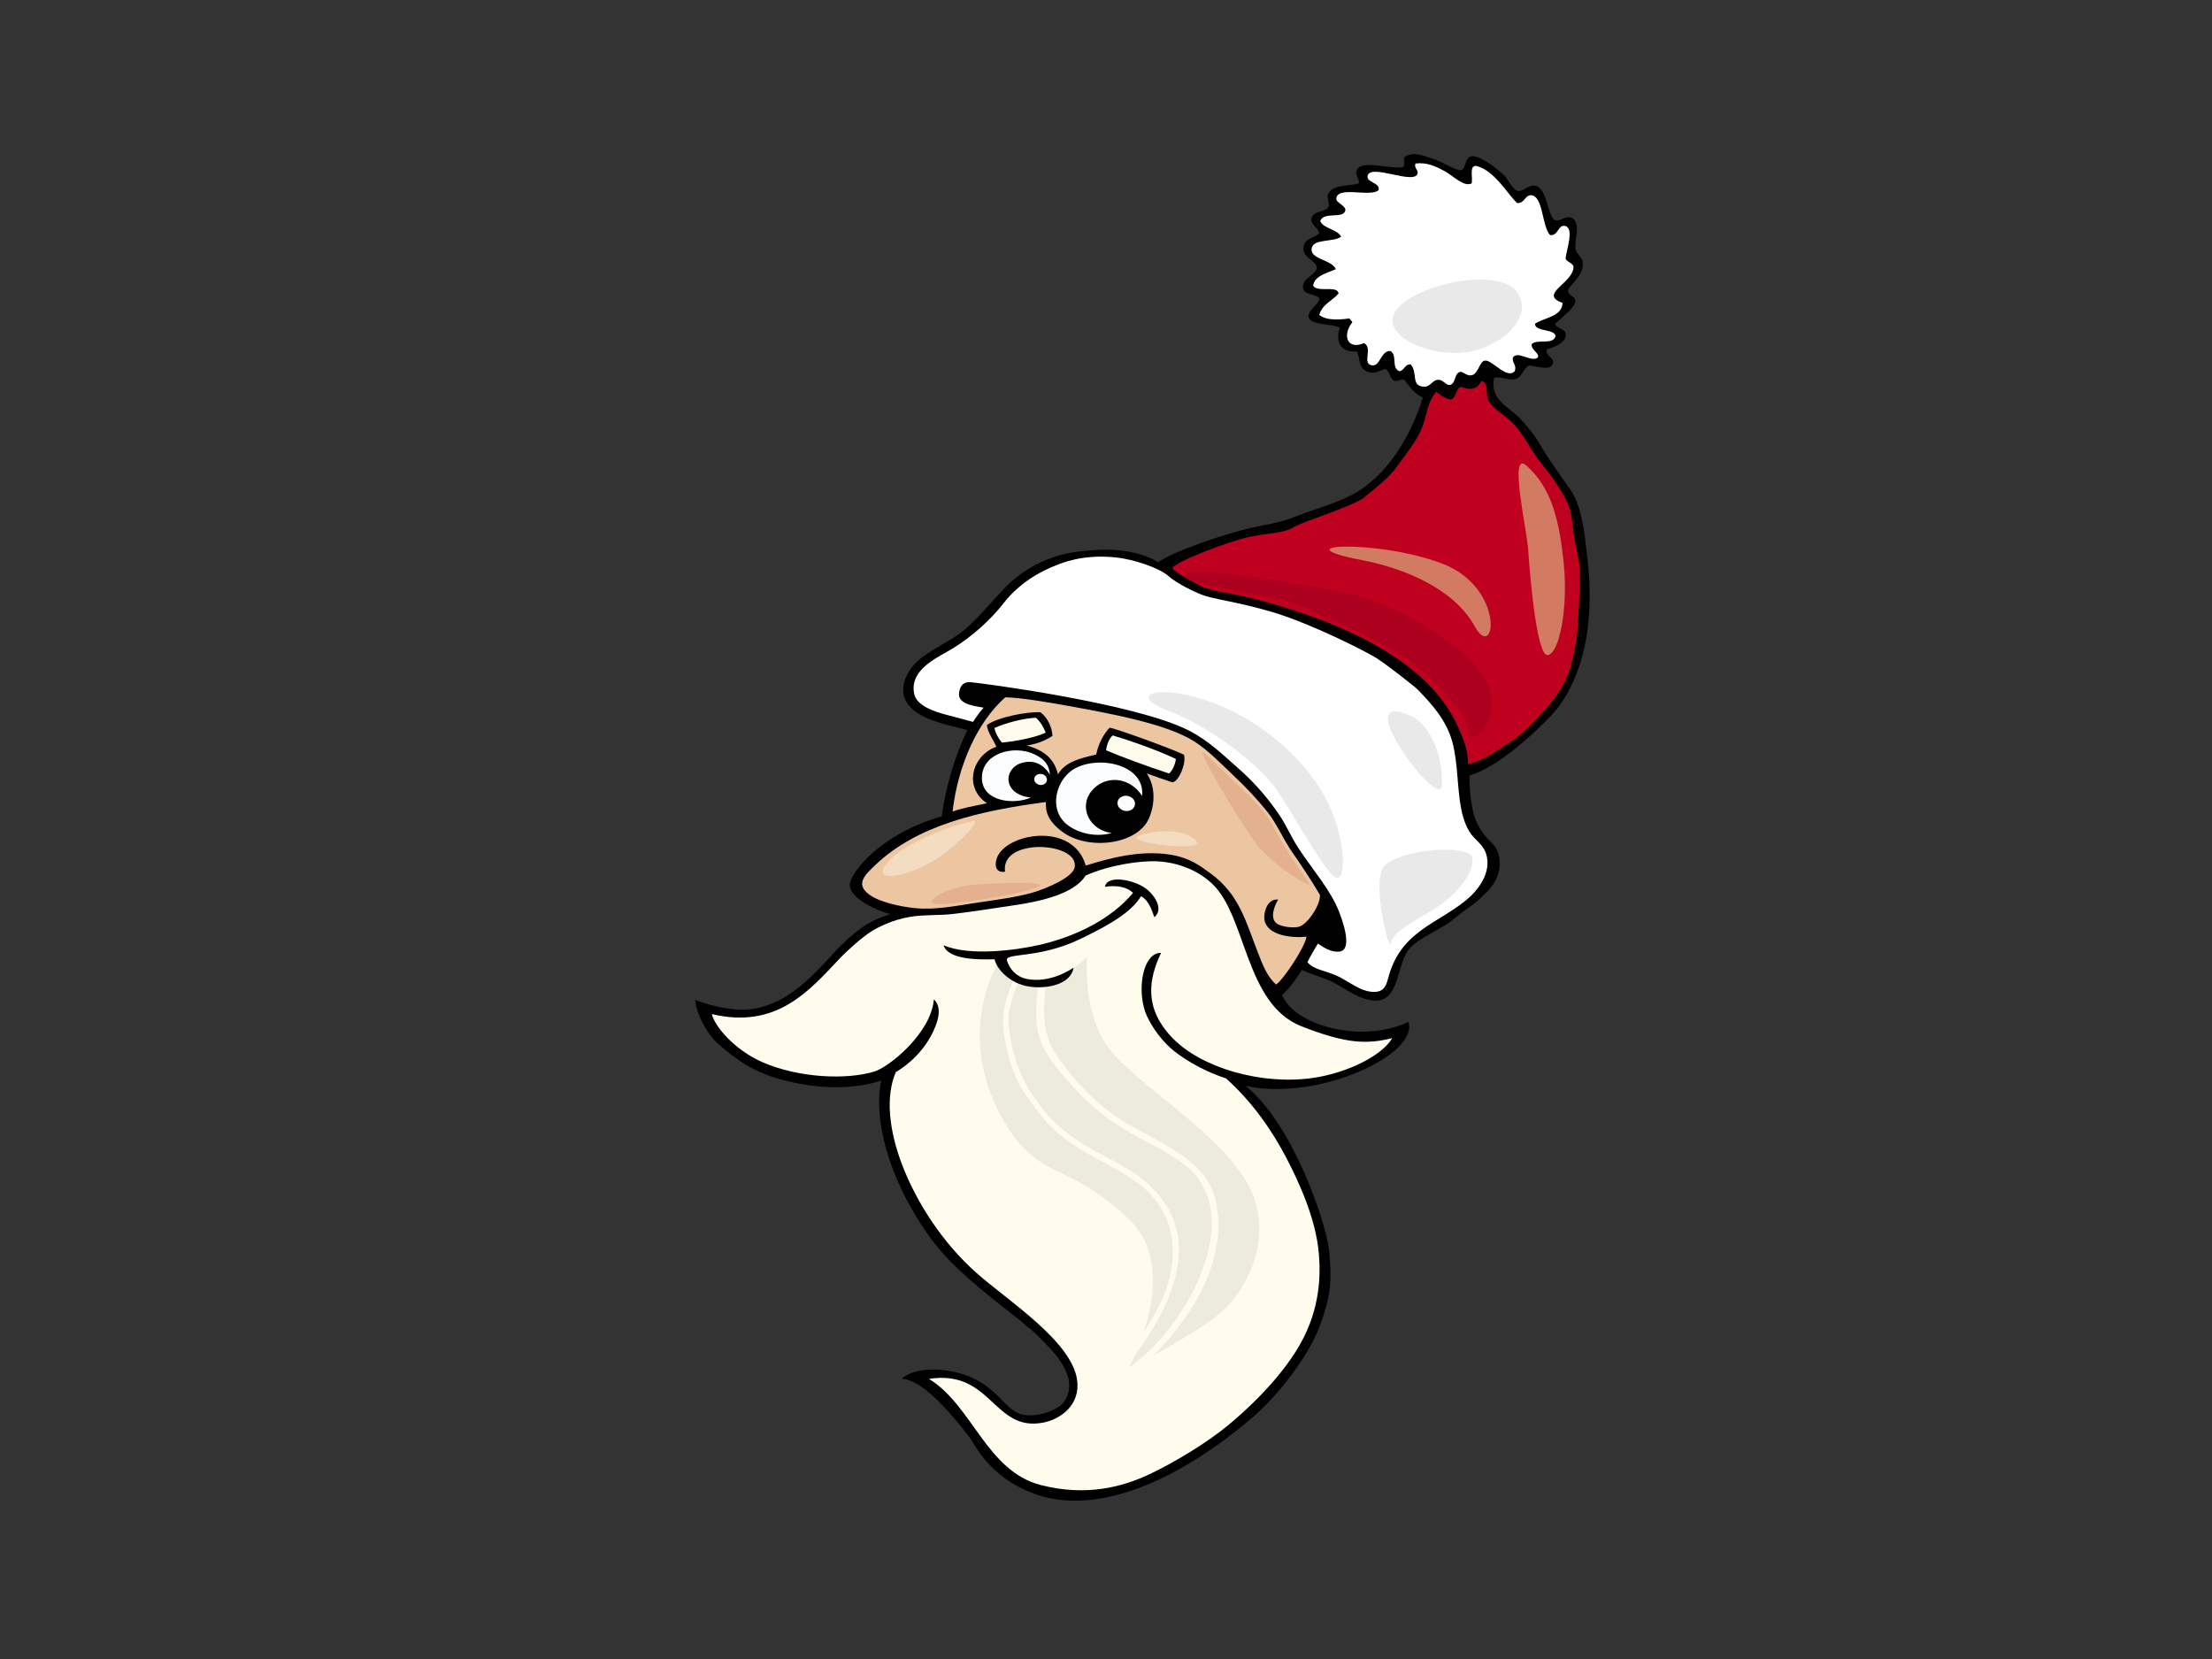 <?xml version="1.0" encoding="utf-8"?>
<!-- Generator: Adobe Illustrator 17.0.0, SVG Export Plug-In . SVG Version: 6.00 Build 0)  -->
<!DOCTYPE svg PUBLIC "-//W3C//DTD SVG 1.1//EN" "http://www.w3.org/Graphics/SVG/1.1/DTD/svg11.dtd">
<svg version="1.1" id="Layer_1" xmlns="http://www.w3.org/2000/svg" xmlns:xlink="http://www.w3.org/1999/xlink" x="0px" y="0px"
	 width="800px" height="600px" viewBox="0 0 800 600" enable-background="new 0 0 800 600" xml:space="preserve">
<rect x="0" y="0" width="800" height="600" fill="#333333" stroke="none"/>
<g>
	<path fill-rule="evenodd" clip-rule="evenodd" d="M259.763,377.557c6.686,5.848,13.039,10.475,24.223,13.254
		c13.171,3.279,24.639,3.118,34.705,0.027c-3.302,16.993,5.073,39.529,18.052,57.222c7.827,10.661,20.719,20.425,28.403,26.525
		c2.352,1.868,4.678,3.541,6.536,5.381c1.765,1.092,3.479,3.003,4.816,4.324c4.486,4.42,14.177,13.962,8.433,22.537
		c-2.463,3.692-12.287,6.726-17.255,4.011c-4.966-2.717-7.261-8.478-15.961-12.486c-8.696-4.005-20.863-4.189-25.556,0.282
		c6.632,0.512,14.171,8.971,17.057,12.171c3.809,4.221,7.555,8.932,9.152,11.66c3.147,5.391,10.59,14.706,24.477,18.664
		c22.095,6.289,50.432-6.392,76.536-28.849c7.792-6.702,19.359-20.656,23.824-32.456c4.468-11.795,4.387-17.49,3.515-27.262
		c-0.869-9.771-13.036-46.021-30.222-59.843c26.173,5.743,62.754-11.363,58.882-23.16c-16.536,7.977-41.19,1.529-45.715-9.745
		c2.835-2.386,5.056-5.782,7.195-9.028c3.126,1.531,8.208,2.857,11.909,4.799c3.575,1.873,9.026,6.185,14.687,6.295
		c8.484,0.162,7.645-12.266,11.666-17.985c2.511-3.574,8.828-6.446,13.587-9.308c2.247-1.348,4.267-3.347,6.539-4.958
		c2.391-1.691,4.924-3.49,6.581-5.21c1.948-2.023,5.313-4.438,6.353-9.85c0.698-3.642-0.273-7.267-2.185-9.213
		c-1.912-1.945-4.522-4.387-6.35-8.923c-1.822-4.533-2.472-14.441-2.08-16.031c9.638-2.628,23.362-15.112,29.718-21.933
		c7.983-8.56,13.045-22.94,13.569-39.111c0.201-5.957-0.096-12.075-0.776-17.643c-1.034-8.607-1.786-18.437-6.251-24.801
		c-4.04-5.743-7.773-10.773-11.199-16.713c-1.768-3.066-4.579-6.426-7.009-8.974c-4.099-4.314-10.848-6.531-9.284-14.537
		c2.089-0.673,3.788,0.531,7.015,0.575c3.093-0.255,3.338-3.917,5.655-5.099c3.965,0.551,7.645,1.784,8.529-0.451
		c0.962-2.415-2.553-2.598-2.161-5.318c2.682-0.902,7.057-2.411,6.916-5.418c-0.099-2.129-2.904-1.843-3.917-3.77
		c1.39-1.528,7.228-5.814,7.366-8.223c0.123-2.065-2.508-1.746-2.664-4.09c1.81-3.171,5.957-5.502,5.307-10.382
		c-0.192-1.439-2.364-2.757-2.583-4.603c-0.447-3.858,2.11-8.593-1.211-11.176c-2.985-0.824-4.204,1.729-6.47,0.786
		c-2.445-2.065-2.673-11.382-6.767-12.334c-2.382-0.557-4.546,2.198-6.338,1.852c-1.981-0.384-3.716-4.315-4.6-5.19
		c-2.167-2.141-7.348-6.563-11.199-7.3c-3.713-0.709-2.73,4.363-4.735,4.987c-1.448,0.453-6.845-2.985-9.635-3.911
		c-4.231-1.402-7.63-2.922-10.722-0.947c-1.037,1.121,0.572,2.902-0.911,3.773c-4.576,0.785-14.786-2.76-16.47,0.999
		c-0.881,1.963,0.854,2.657,0.731,4.823c-3.057,1.19-9.775,0.137-11.25,4.195c-0.443,1.221,0.869,3.344,0.177,4.471
		c-1.142,1.876-5.574,1.258-6.077,3.989c-0.462,2.523,2.766,3.506,2.754,5.409c-1.363,1.738-4.834,1.582-5.574,4.591
		c-1.082,4.371,5.017,5.355,4.732,8.082c-0.258,2.455-6.095,3.887-4.852,7.586c0.719,2.131,4.819,1.768,5.811,3.292
		c-0.222,2.298-3.449,3.557-4.055,6.402c0.56,3.591,8.549,2.616,11.405,4.194c-1.627,4.876,0.135,9.155,6.158,8.58
		c1.42,2.775,0.411,6.386,4.234,7.483c2.835,0.809,3.539-0.605,6.212-1.089c1.624,0.987,1.277,3.189,2.958,4.137
		c1.783,0.508,2.14-0.686,3.947-0.145c1.723,2.378,3.282,4.852,6.539,6.285c-4.288,13.96-12.227,26.755-22.964,33.674
		c-6.737,4.341-16.32,6.629-23.917,9.73c-5.082,2.069-11.18,2.721-17.306,4.261c-8.169,2.054-25.292,7.657-31.519,11.899
		c-10.482-6.172-23.815-4.348-27.752-3.96c-11.912,1.16-21.552,6.71-28.193,13.743c-5.151,5.45-8.817,10.154-14.157,14.706
		c-6.11,5.202-15.964,8.325-19.913,14.819c-4.963,8.159-1.241,13.917,6.863,17.314c4.477,1.879,11.136,3.343,14.138,4.119
		c-4.33,8.83-7.929,20.769-9.269,31.182c-22.29,6.376-32.458,20.072-33.201,24.175c-0.752,4.103,5.874,8.543,14.492,11.232
		c-3.096,0.998-6.632,2.258-10.827,5.31c-2.712,1.979-6.239,5.189-8.837,7.982c-7.893,8.488-16.518,18.579-29.35,20.88
		c-6.922,1.239-16.02-1.003-21.441-3.226C251.717,366.216,255.487,373.82,259.763,377.557z"/>
	<path fill-rule="evenodd" clip-rule="evenodd" fill="#FFFFFF" d="M514.915,139.864c-4.804-0.327-2.008-5.104-4.738-8.085
		c-2.146-0.132-2.236,2.191-4.018,2.487c-3.165-1.182-0.612-5.89-3.348-7.336c-3.476-0.072-3.587,5.631-6.581,5.208
		c-3.875-0.542,0.468-6.297-2.922-8.052c-6.206,2.675-7.873-3.006-4.234-7.48c-0.105-0.625-0.869-0.842-0.971-1.465
		c-2.754,0.433-8.385,0.999-10.971-1.253c1.148-3.994,4.75-5.066,6.991-7.758c-0.492-3.081-7.609-0.199-9.212-2.793
		c0.432-3.587,5.115-4.597,8.217-5.994c-1.475-3.472-9.269-3.507-8.768-7.43c0.476-3.715,7.728-2.192,10.659-4.291
		c-1.19-2.701-6.434-2.904-7.537-5.661c1.199-3.587,8.298-0.679,9.062-3.767c0.423-1.701-3.258-2.859-3.248-4.182
		c0.039-5.069,12.379-0.48,15.328-3.277c0.608-2.784-4.846-2.717-3.968-5.345c1.331-3.987,15.996,3.074,17.854-0.25
		c0.887-1.563-1.307-2.167-0.558-4.011c4.013-0.47,7.093,0.914,10.438,2.73c3.407,1.85,7.027,5.875,9.844,4.468
		c0.548-2.098-1.169-7.216,2.208-6.182c6.134,1.88,10.405,9.446,14.165,13.271c2.925,0.279,2.904-3.082,5.283-2.805
		c4.282,0.496,3.746,11.305,6.731,14.419c2.991,0.339,2.817-3.836,5.37-3.313c3.44,0.705,0.638,8.266,0.207,11.799
		c0.479,1.23,2.424,1.554,2.871,2.812c0.375,5.875-13.006,10.019-3.953,13.218c-0.183,5.063-6.611,5.265-9.979,7.537
		c0.03,2.968,6.805,1.764,7.456,4.344c-0.719,3.597-6.656,0.966-8.652,3.046c-0.299,2.131,2.943,3.19,2.245,4.81
		c-2.221,1.987-7.42-2.721-9.071,0.101c-0.237,1.898,1.478,2.598,0.728,4.826c-2.682,3.127-7.983-3.801-10.563-3.803
		c-2.511,0-2.379,5.469-5.693,5.355c-1.052-0.036-1.612-0.659-3.117-1.289c-2.769,0.036-1.696,4.658-4.396,4.782
		c-1.268-0.164-2.158-1.761-3.623-1.891C518.091,137.148,517.405,140.038,514.915,139.864z"/>
	<path fill-rule="evenodd" clip-rule="evenodd" fill="#C0001F" d="M451.948,194.15c7.827-1.623,11.864-1.163,15.913-3.495
		c4.052-2.33,18.99-6.701,25.127-10.409c3.893-3.449,9.08-6.961,12.481-11.84c3.314-4.753,7.668-9.715,9.446-15.468
		c1.243-4.009,1.654-8.122,4.549-11.291c0.701,0.739,3.152,2.618,5.256,2.826c1.864-0.176,2.098-5.252,4.063-4.455
		c2.398,0.972,5.145,1.223,7.036-2.23c2.802,0.663,1.211,5.322,2.688,7.459c2.185,3.163,5.589,4.852,8.175,7.337
		c4.16,3.981,6.59,9.663,10.348,14.48c3.626,4.648,8.385,10.655,10.392,16.059c1.154,3.106,1.196,6.161,1.717,9.95
		c0.569,4.168,2.202,9.465,2.268,13.962c0.099,5.534-0.389,11.176-0.617,16.894c-0.219,5.695-1.142,11.389-2.796,17.324
		c-2.505,8.989-9.395,15.853-15.307,21.84c-3.215,3.256-6.674,5.404-10.315,7.745c-3.419,2.203-7.045,4.728-11.456,5.468
		c0.306-6.843-4.863-16.1-6.356-18.61c-12.37-20.815-42.547-34.291-74.744-42.078c-4.726-1.143-9.383-1.371-14.004-3.047
		c-1.906-0.69-10.347-4.987-11.834-7.14C425.083,203.242,443.923,195.814,451.948,194.15z"/>
	<path fill-rule="evenodd" clip-rule="evenodd" fill="#FFFFFF" d="M351.903,261.092c0,0-5.772-1.615-8.436-2.269
		c-6.419-1.576-12.11-3.806-12.886-8.094c-1.606-8.857,8.858-13.043,14.108-16.286c6.56-4.05,13.291-9.898,18.349-16.379
		c5.134-6.566,12.125-11.106,20-14.056c8.58-3.217,16.134-2.839,20.42-2.418c6.677,0.656,15.924,3.888,19.146,6.755
		c3.216,2.865,9.635,5.785,11.618,6.582c4.956,1.99,12.523,2.457,26.11,6.483c13.593,4.028,33.791,14.216,37.513,16.611
		c3.899,2.508,13.668,10.147,14.783,11.28c5.322,5.408,10.527,11.268,12.634,19.035c2.101,7.738,1.687,16.867,3.279,24.582
		c0.695,3.399,2.056,7.402,4.438,9.865c1.987,2.05,3.695,3.508,4.48,5.951c2.179,6.801-2.928,13.357-7.258,16.866
		c-10.285,8.341-22.365,10.995-27.396,25.638c-1.196,3.461-1.187,7.305-5.439,7.486c-5.247,0.226-9.338-3.848-14.144-5.943
		c-4.181-1.826-8.145-2.116-10.393-4.819c1.109-2.146,2.664-4.878,3.8-6.705c1.366,0.785,4.192,3.262,7.815,2.886
		c3.623-0.377,2.937-6.459-0.129-14.368c-3.057-7.911-9.796-15.504-14.777-23.129c-2.481-3.795-4.234-7.956-6.593-11.521
		c-3.59-5.423-8.741-11.653-14.513-16.726c-5.915-5.198-11.313-10.574-18.543-14.239c-19.569-9.921-75.265-17.143-78.727-17.427
		c-3.458-0.285-4.192,2.241-4.318,4.267c-0.24,3.93,6.524,4.452,8.894,4.931C353.701,258.206,351.903,261.092,351.903,261.092z"/>
	<path fill-rule="evenodd" clip-rule="evenodd" fill="#EBC6A1" d="M315.106,324.044c-6.131-3.981-2.619-7.336,1.519-11.257
		c15.1-14.321,37.45-19.555,61.66-22.715c-0.213,3.178,0.461,6.826,6.209,10.957c9.173,6.585,26.964,4.547,31.097-5.183
		c2.035-4.79,2.472-11.158-0.842-16.122c2.307,0.854,6.985,2.484,9.269,3.231c2.433-0.337,5.088-7.102,4.177-10.015
		c-4.543-2.208-25.511-9.813-26.901-9.739c-2.152,2.251-4.09,5.834-4.831,9.679c-5.496,1.336-11.148,2.484-13.845,7.176
		c-1.217-5.337-4.789-8.708-11.295-10.432c3.069-0.445,6.482-1.554,9.32-3.483c-0.144-3.027-1.687-6.551-4.357-8.548
		c-4.753-0.262-15.373,1.746-19.338,4.606c0.135,2.621,2.652,5.926,3.401,7.868c-8.738,3.115-12.041,14.618-3.416,20.44
		c-4.381,0.929-8.96,1.731-12.422,2.994c1.957-16.716,8.927-32.329,19.059-41.307c5.217,0.07,14.948,1.689,22.46,3.051
		c14.723,2.67,35.733,6.398,45.933,12.913c5.073,3.245,9.889,8.287,14.031,12.205c4.633,4.374,8.571,8.524,12.361,13.238
		c3.524,4.39,5.625,9.874,9.338,15.103c1.504,2.122,6.398,9.308,9.67,14.897c0.324,3.49-4.354,10.662-7.611,11.578
		c-2.014,0.57-7.516,0.06-8.744-1.937c-1.597-2.589,0.446-6.582,1.277-7.895c-4.07-0.462-5.427,4.967-4.942,7.486
		c1.067,5.527,9.847,6.503,15.158,5.929c-0.363,3.508-8.148,15.309-10.956,17.315c-3.407-2.973-4.978-7.448-6.59-11.522
		c-4.315-10.942-6.581-20.949-17.114-28.65c-3.977-2.901-7.612-5.673-14.612-6.806c-10.995-1.774-22.349,1.388-30.539,3.956
		c-4.726-16.283-29.296-11.585-32.197-2.589c-1.007,3.111,0.036,5.276,3.009,4.792c-0.539-3.551,1.414-7.376,8.786-8.639
		c7.075-1.211,17.426,1.319,16.371,7.093c-0.665,3.681-10.476,7.724-15.055,9.068c-5.742,1.686-13.575,2.7-20.536,3.74
		c-7.612,1.136-14.78,2.634-22.059,1.928C325.001,327.855,318.316,326.123,315.106,324.044z"/>
	<path fill-rule="evenodd" clip-rule="evenodd" fill="#FBFCFD" d="M374.052,272.771c3.839,1.819,5.376,3.881,5.679,7.454
		c-0.944-1.692-4.231-6.149-10.324-4.266c-6.554,2.023-6.919,11.378,3.434,12.493c-6.251,2.691-17.255,1.452-17.696-6.569
		C354.624,272.427,366.602,269.244,374.052,272.771z"/>
	<path fill-rule="evenodd" clip-rule="evenodd" fill="#FFFCED" d="M359.664,263.269c4.366-1.879,9.895-3.368,14.953-3.705
		c1.714,1.466,2.754,3.38,3.581,5.391c-3.389,1.669-10.386,3.107-15.826,3.608C361.058,267.082,359.949,264.992,359.664,263.269z"/>
	<path fill-rule="evenodd" clip-rule="evenodd" fill="#FBFCFD" d="M413.078,287.851c-4.858-7.339-13.794-7.45-18.4-1.644
		c-4.612,5.802-0.605,14.059,7.354,15.057c-6.776,1.987-14.354-0.683-17.584-4.446c-4.441-5.156-2.514-13.247,2.208-17.421
		C394.345,272.608,414.216,275.404,413.078,287.851z"/>
	<path fill-rule="evenodd" clip-rule="evenodd" fill="#FFFCED" d="M400.033,271.363c0.321-2.355,1.055-4.152,2.367-5.385
		c8.046,2.367,17.552,5.943,22.877,8.512c-0.279,2.207-1.255,4.138-2.436,5.265C414.92,277.153,406.014,273.882,400.033,271.363z"/>
	<path fill-rule="evenodd" clip-rule="evenodd" fill="#FFFCED" d="M257.465,366.754c23.24,5.539,35.035-8.233,46.122-19.997
		c2.76-2.934,8.229-7.805,11.477-9.859c2.155-1.37,7.588-4.261,14.231-5.337c5.11-0.821,10.111-0.426,14.957-0.976
		c6.137-0.697,11.693-1.546,18.232-2.547c6.857-1.05,24.909-2.949,30.135-11.38c8.31-3.73,19.721-5.523,26.296-5.12
		c7.755,0.477,14.684,3.548,19.524,8.123c12.403,11.726,11.798,43.421,32.158,51.471c16.248,6.425,23.776,6.594,32.937,4.32
		c-3.836,6.505-16.506,12.643-28.72,14.404c-18.658,2.685-40.398-3.671-50.812-14.486c-10.393-10.793-8.583-21.284-4.094-30.73
		c-5.924-0.226-8.523,11.007-6.17,19.864c1.336,5.027,5.685,11.07,9.754,14.672c2.856,2.525,10.21,7.718,19.892,10.827
		c9.769,8.703,16.884,19.336,21.618,28.337c4.732,8.999,10.86,22.353,11.96,34.867c0.623,7.12,0.818,19.706-6.869,33.139
		c-7.68,13.431-20.914,24.961-25.78,28.998c-8.067,6.699-20.018,13.786-28.574,17.82c-9.502,4.48-22.631,8.211-39.32,3.924
		c-19.689-5.059-24.747-28.822-40.45-38.389c22.721-3.551,23.272,19.363,41.388,15.794c6.155-1.215,13.524-6.32,12.173-15.547
		c-2.047-13.977-25.259-28.704-36.356-38.557c-12.415-11.023-21.567-25.43-26.686-38.557c-5.124-13.129-6.245-25.447-2.505-34.086
		c7.162-4.26,12.562-10.969,14.852-18.036c0.683-2.101,1.468-5.883-1.079-8.279c-1.085,12.475-16.383,24.507-21.427,26.076
		c-10.072,3.137-27.713,2.375-40.818-3.46C265.343,379.52,258.283,370.864,257.465,366.754z"/>
	<path fill-rule="evenodd" clip-rule="evenodd" fill="#FBFCFD" d="M378.628,282.265c-0.177,1.086-1.337,1.804-2.595,1.602
		c-1.259-0.205-2.137-1.251-1.96-2.339s1.339-1.805,2.595-1.603C377.926,280.128,378.798,281.176,378.628,282.265z"/>
	<path fill-rule="evenodd" clip-rule="evenodd" fill="#FBFCFD" d="M410.468,291.066c-0.24,1.505-1.84,2.496-3.581,2.216
		c-1.741-0.282-2.952-1.728-2.709-3.232c0.243-1.501,1.852-2.492,3.59-2.21C409.503,288.122,410.713,289.565,410.468,291.066z"/>
	<path fill="#D37B62" d="M551.927,168.288c9.221,7.995,12.107,20.129,13.656,35.892c1.546,15.763-1.606,32.093-5.802,32.745
		c-4.204,0.652-6.665-31.659-7.114-38.376C552.218,191.827,545.643,162.84,551.927,168.288z"/>
	<path fill="#D37B62" d="M492.622,202.581c14.924,2.848,33.162,10.235,40.686,23.861c7.522,13.628,11.492-14.098-12.19-22.8
		C497.438,194.939,462.323,196.8,492.622,202.581z"/>
	<path fill="#AD001E" d="M429.589,209.238c5.676,3.819,28.939,4.42,45.211,11.74c13.839,6.224,32.035,14.041,42.685,24.182
		c10.65,10.142,12.946,14.946,14.103,20.452c1.156,5.502,20.548-13.079-6.023-32.444c-26.566-19.36-39.955-18.866-57.854-22.2
		C449.826,207.632,422.664,204.571,429.589,209.238z"/>
	<path fill-rule="evenodd" clip-rule="evenodd" fill="#E9E9EA" d="M423.344,257.425c13.764,5.157,32.26,18.954,38.852,28.882
		c6.584,9.93,14.043,23.986,19.694,30.219c5.643,6.232,6.341-17.755-7.534-35.788C445.163,242.78,396.305,247.292,423.344,257.425z"
		/>
	<path fill-rule="evenodd" clip-rule="evenodd" fill="#E9E9EA" d="M506.746,121.543c4.968,4.306,18.049,8.68,29.506,4.324
		c11.459-4.353,17.696-13.584,12.047-20.656C539.353,94.013,491.022,107.921,506.746,121.543z"/>
	<path fill-rule="evenodd" clip-rule="evenodd" fill="#E9E9EA" d="M500.255,313.73c4.324-6.404,31.675-9.062,32.269-3.205
		c0.593,5.859-6.931,14.393-15.397,19.231c-8.46,4.835-13.581,7.998-14.138,11.449C502.434,344.665,496.218,319.725,500.255,313.73z
		"/>
	<path fill-rule="evenodd" clip-rule="evenodd" fill="#E9E9EA" d="M510.621,259.121c7.474,3.524,11.666,16.509,10.776,25.229
		C520.495,293.068,486.362,247.664,510.621,259.121z"/>
	<path fill-rule="evenodd" clip-rule="evenodd" fill="#EDEBDB" d="M413.683,481.742c3.989-6.216,7.645-12.673,9.326-19.747
		c1.96-8.202,1.657-16.893-2.928-24.708c-5.122-8.72-13.155-12.661-22.346-17.64c-7.213-3.903-15.493-8.953-20.249-15.068
		c-4.567-5.863-8.298-10.015-10.92-16.991c-2.319-6.169-4.102-13.797-3.719-20.235c0.285-4.688,2.179-8.899,3.728-13.199
		c-4.702-3.066-4.777-7.397-4.777-7.397s-17.579,26.41,1.265,58.708c12.988,22.245,22.85,13.887,45.436,35.706
		C420.222,452.498,417.603,469.79,413.683,481.742z"/>
	<path fill-rule="evenodd" clip-rule="evenodd" fill="#EDEBDB" d="M410.243,490.565c-0.908,1.996-1.642,3.416-2.017,4.11
		c9.32-6.602,16.757-16.077,21.615-24.62c7.873-13.834,14.672-36.001-1.25-48.664c-6.632-5.272-14.678-8.545-21.99-12.952
		c-7.159-4.31-13.563-9.875-18.933-15.848c-5.008-5.565-10.902-12.462-12.305-19.534c-1.067-5.355-0.545-10.58,0.042-15.826
		c-1.585-0.1-3.536-0.634-6.308-1.759c-0.288-0.118-0.542-0.249-0.815-0.373c-1.756,4.813-3.833,9.518-3.512,14.919
		c0.5,8.349,3.791,19.335,8.963,26.503c4.977,6.904,8.499,11.097,17.411,16.868c7.483,4.853,16.326,8.135,23.003,13.83
		C435.99,445.855,424.72,470.632,410.243,490.565z"/>
	<path fill-rule="evenodd" clip-rule="evenodd" fill="#EDEBDB" d="M451.487,428.618c-9.82-18.43-39.734-36.113-49.958-48.846
		c-10.237-12.736-8.385-33.71-8.385-33.71s-7.171,6.374-11.151,8.831c-1.463,0.902-2.616,1.611-3.845,2.008
		c-0.809,8.615-1.492,16.792,4.312,25.255c5.55,8.082,12.859,16.016,21.445,21.835c13.057,8.849,31.735,13.951,35.64,29.735
		c3.659,14.79-2.119,30.512-10.806,42.713c-3.294,4.623-7.183,9.468-11.684,13.845c6.248-3.466,14.612-8.358,21.486-13.233
		C451.265,468.026,461.306,447.05,451.487,428.618z"/>
	<path fill-rule="evenodd" clip-rule="evenodd" d="M417.465,331.697c-0.476-1.15-1.66-6.009-4.813-7.576
		c-2.988,4.954-9.062,9.299-21.93,15.47c-15.316,7.348-27.411,4.834-26.536,7.809c0.872,2.971,3.362,5.878,7.081,6.632
		c7.962,1.615,15.127-2.814,17-4.05c-0.986,6.097-9.589,7.694-15.64,6.887c-7.956-1.065-12.475-7.098-12.898-9.928
		c-6.014,0.139-16.755,0.208-18.505-5.082c9.425,4.065,26.377,1.791,34.75-0.139c13.47-3.088,26.128-9.575,33.797-18.793
		c-2.394-2.409-6.341-2.757-10.162-2.222c0.881-4.383,9.934-2.547,14.162,0.201C417.522,323.333,421.067,328.906,417.465,331.697z"
		/>
	<path fill-rule="evenodd" clip-rule="evenodd" fill="#F3DCC0" d="M338.654,310.68c-9.955,6.416-25.439,9.601-16.973,0.432
		c4.052-4.392,16.74-11.196,30.174-14.149C355.487,296.17,345.975,305.963,338.654,310.68z"/>
	<path fill-rule="evenodd" clip-rule="evenodd" fill="#F3DCC0" d="M411.858,302.273c7.006-2.504,17.006-2.374,20.821,1.901
		C436.5,308.45,405.274,304.625,411.858,302.273z"/>
	<path fill-rule="evenodd" clip-rule="evenodd" fill="#E4B18E" d="M350.641,320.182c6.964-0.95,31.279-1.776,24.387,0.769
		c-6.892,2.546-23.662,5.201-33.659,6.025C331.378,327.8,339.979,321.628,350.641,320.182z"/>
	<path fill-rule="evenodd" clip-rule="evenodd" fill="#E4B18E" d="M436.065,272.771c3.503,3.503,19.347,18.006,21.831,21.822
		c2.478,3.813,6.548,11.788,9.068,15.367c2.523,3.578,5.005,7.391,6.617,9.603c1.618,2.213-13.62-6.347-20.042-15.433
		C447.12,295.044,430.243,266.955,436.065,272.771z"/>
</g>
</svg>
